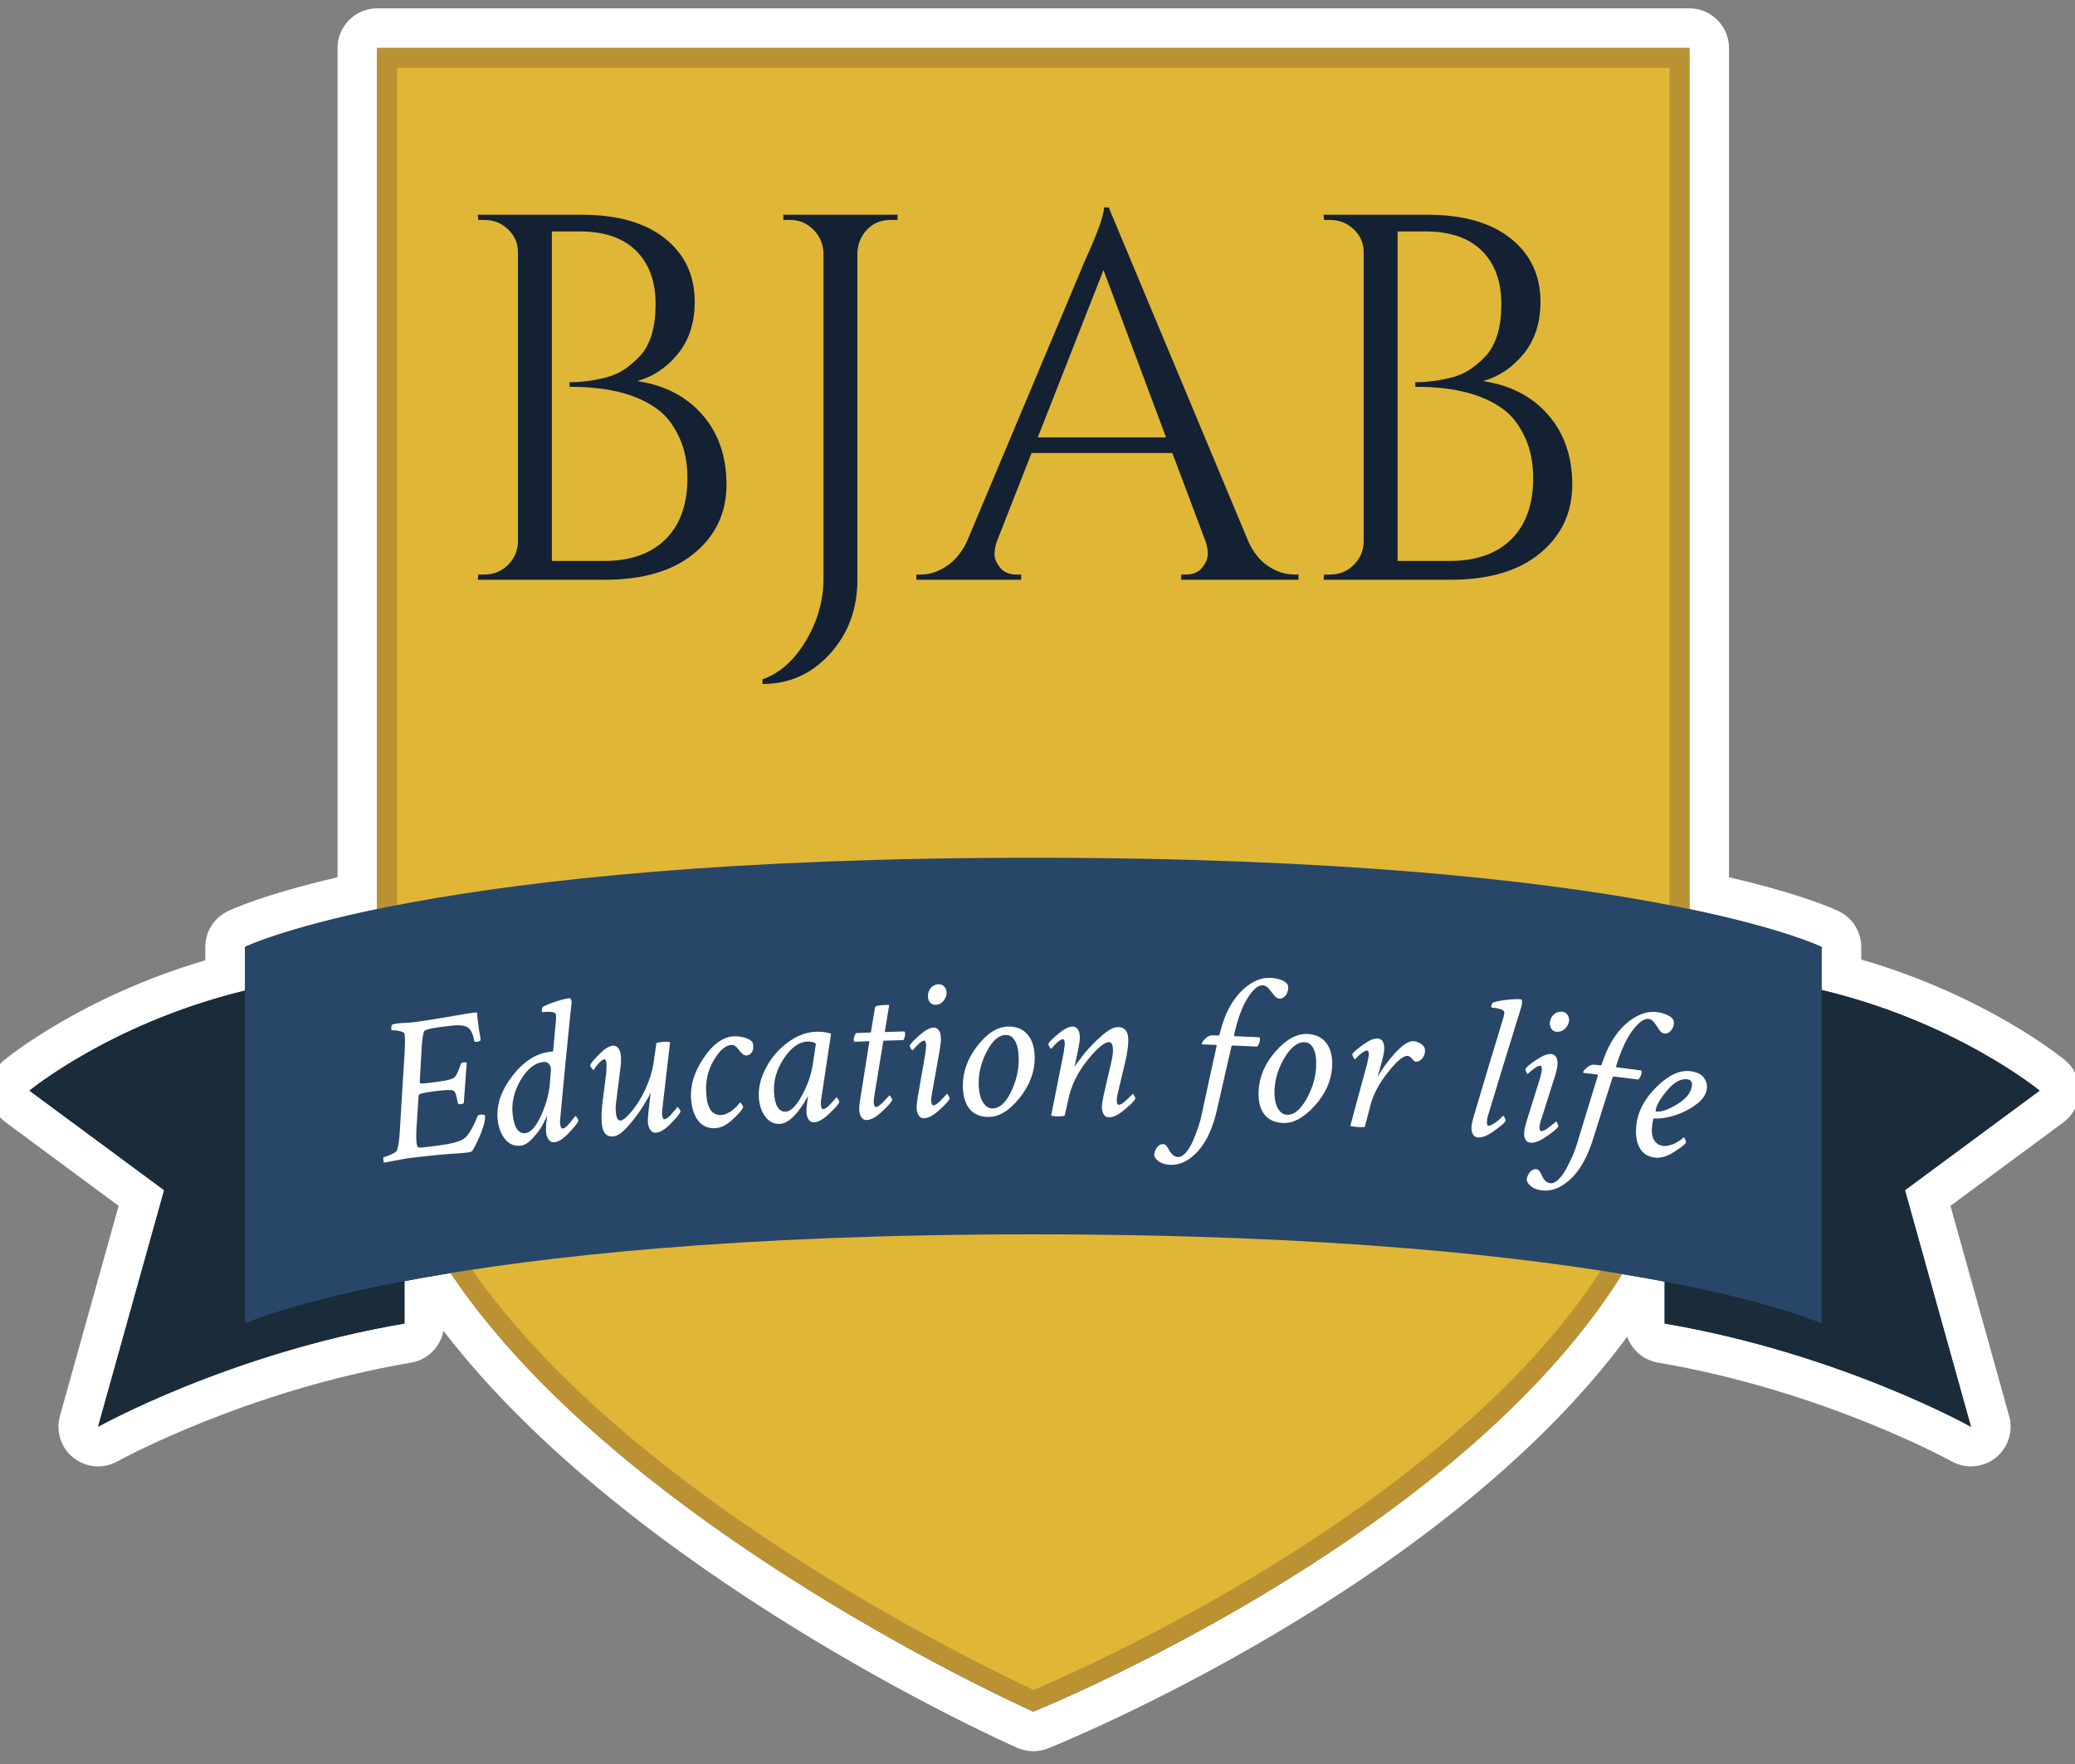 <?xml version="1.0" encoding="UTF-8" standalone="no"?>
<svg width="400px" height="340px" viewBox="0 0 400 340" version="1.1" xmlns="http://www.w3.org/2000/svg" xmlns:xlink="http://www.w3.org/1999/xlink" xmlns:sketch="http://www.bohemiancoding.com/sketch/ns">
    <rect x="0" y="0" width="400" height="340" fill="#808080" stroke="none"/>
    <!-- Generator: Sketch 3.1.1 (8761) - http://www.bohemiancoding.com/sketch -->
    <title>bjab-logo-color</title>
    <desc>Created with Sketch.</desc>
    <defs></defs>
    <g id="Final-Logos" stroke="none" stroke-width="1" fill="none" fill-rule="evenodd" sketch:type="MSPage">
        <g id="bjab-logo-color" sketch:type="MSArtboardGroup">
            <g id="BJAB-Logo---Color" sketch:type="MSLayerGroup" transform="translate(-2, 2)">
                <path d="M201.191,331.716 C200.663,331.716 200.132,331.609 199.639,331.387 C196.407,329.955 121.077,296.123 87.122,247.537 C85.983,247.732 84.871,247.923 83.79,248.118 L83.79,253.103 C83.79,254.967 82.449,256.557 80.611,256.87 C47.89,262.424 23.025,276.193 22.777,276.33 C22.192,276.659 21.55,276.819 20.908,276.819 C20.071,276.819 19.235,276.544 18.547,276.002 C17.336,275.047 16.816,273.457 17.229,271.971 L29.257,228.91 L5.407,211.287 C4.46,210.588 3.891,209.491 3.86,208.315 C3.829,207.138 4.341,206.015 5.251,205.266 C5.9,204.731 20.862,192.576 45.399,185.986 L45.399,180.519 C45.399,179.056 46.228,177.726 47.543,177.084 C47.833,176.943 54.477,173.753 70.888,170.139 L70.888,7.253 C70.888,5.144 72.599,3.432 74.708,3.432 L327.661,3.432 C329.77,3.432 331.482,5.144 331.482,7.253 L331.482,170.139 C347.892,173.753 354.54,176.943 354.827,177.084 C356.141,177.726 356.97,179.056 356.97,180.519 L356.97,185.848 C381.794,192.407 396.951,204.724 397.608,205.266 C398.517,206.015 399.029,207.138 398.999,208.315 C398.968,209.491 398.395,210.588 397.451,211.287 L373.606,228.91 L385.626,271.971 C386.042,273.457 385.523,275.047 384.312,275.998 C383.624,276.54 382.787,276.819 381.947,276.819 C381.305,276.819 380.667,276.659 380.082,276.334 C379.838,276.193 354.896,262.413 322.251,256.87 C320.413,256.557 319.072,254.967 319.072,253.103 L319.072,248.202 C318.239,248.053 317.391,247.9 316.52,247.751 C283.192,298.602 205.932,330.107 202.616,331.441 C202.157,331.624 201.672,331.716 201.191,331.716" id="Fill-1" fill="#284668" sketch:type="MSShapeGroup"></path>
                <path d="M327.661,7.253 L327.661,173.226 C346.047,177.05 353.15,180.519 353.15,180.519 L353.15,188.828 C379.154,195.017 395.178,208.216 395.178,208.216 L369.22,227.401 L381.947,272.999 C381.947,272.999 356.634,258.833 322.893,253.103 L322.893,245.027 C320.333,244.538 317.601,244.049 314.667,243.564 C282.431,295.229 201.191,327.896 201.191,327.896 C201.191,327.896 121.902,292.704 88.899,243.369 C85.708,243.889 82.736,244.412 79.969,244.936 L79.969,253.103 C46.221,258.833 20.908,272.999 20.908,272.999 L33.643,227.401 L7.681,208.216 C7.681,208.216 23.506,195.185 49.22,188.95 L49.22,180.519 C49.22,180.519 56.323,177.05 74.708,173.226 L74.708,7.253 L327.661,7.253 M327.661,-0.388 L74.708,-0.388 C70.49,-0.388 67.067,3.035 67.067,7.253 L67.067,167.087 C52.685,170.441 46.587,173.302 45.865,173.65 C43.241,174.934 41.578,177.6 41.578,180.519 L41.578,183.094 C17.917,190.043 3.47,201.782 2.825,202.317 C1.002,203.815 -0.022,206.061 0.039,208.414 C0.1,210.767 1.243,212.96 3.138,214.358 L24.867,230.419 L13.549,270.944 C12.72,273.916 13.76,277.098 16.186,279.004 C17.561,280.085 19.231,280.639 20.912,280.639 C22.192,280.639 23.476,280.318 24.641,279.665 C24.878,279.531 49.316,266.058 81.249,260.637 C84.455,260.09 86.912,257.6 87.485,254.498 C123.438,301.372 194.921,333.473 198.088,334.883 C199.078,335.318 200.132,335.536 201.191,335.536 C202.157,335.536 203.128,335.356 204.041,334.986 C207.277,333.683 279.91,304.069 315.683,255.636 C316.581,258.196 318.809,260.159 321.613,260.637 C353.543,266.058 377.981,279.531 378.221,279.669 C379.387,280.315 380.67,280.636 381.947,280.636 C383.628,280.636 385.301,280.082 386.677,279 C389.099,277.09 390.138,273.916 389.309,270.944 L377.992,230.419 L399.721,214.358 C401.616,212.96 402.758,210.767 402.816,208.418 C402.881,206.065 401.857,203.815 400.038,202.317 C399.381,201.775 384.74,189.878 360.791,182.945 L360.791,180.519 C360.791,177.6 359.129,174.934 356.504,173.654 C355.786,173.302 349.688,170.441 335.303,167.087 L335.303,7.253 C335.303,3.035 331.879,-0.388 327.661,-0.388" id="Fill-2" fill="#FFFFFF" sketch:type="MSShapeGroup"></path>
                <path d="M201.225,325.813 C190.871,321.057 76.619,267.024 76.619,201.969 L76.619,9.163 L325.751,9.163 L325.751,201.969 C325.751,271.99 211.636,321.455 201.225,325.813" id="Fill-3" fill="#E0B637" sketch:type="MSShapeGroup"></path>
                <path d="M323.841,11.073 L323.841,201.969 C323.841,269.328 215.358,317.726 201.259,323.728 C187.214,317.195 78.529,264.571 78.529,201.969 L78.529,11.073 L323.841,11.073 M327.661,7.253 L74.708,7.253 L74.708,201.969 C74.708,271.811 201.191,327.896 201.191,327.896 C201.191,327.896 327.661,277.102 327.661,201.969 L327.661,7.253" id="Fill-4" fill="#BB9233" sketch:type="MSShapeGroup"></path>
                <path d="M52.907,181.806 L51.077,188.492 C24.251,194.528 7.681,208.216 7.681,208.216 L33.643,227.401 L20.908,272.999 C20.908,272.999 46.221,258.833 79.969,253.103 L79.969,237.822" id="Fill-5" fill="#1A2B3A" sketch:type="MSShapeGroup"></path>
                <path d="M349.952,181.806 L351.786,188.492 C378.607,194.528 395.178,208.216 395.178,208.216 L369.22,227.401 L381.947,272.999 C381.947,272.999 356.634,258.833 322.893,253.103 L322.893,237.822" id="Fill-6" fill="#1A2B3A" sketch:type="MSShapeGroup"></path>
                <path d="M353.15,180.519 C353.15,180.519 318.129,163.328 201.187,163.328 C84.241,163.328 49.22,180.519 49.22,180.519 L49.22,253.103 C49.22,253.103 86.602,235.912 201.187,235.912 C315.763,235.912 353.15,253.103 353.15,253.103 L353.15,180.519" id="Fill-7" fill="#284668" sketch:type="MSShapeGroup"></path>
                <path d="M118.635,109.742 L94.106,109.742 L94.206,108.737 L95.413,108.737 C97.151,108.737 98.645,108.133 99.883,106.926 C101.125,105.719 101.778,104.248 101.847,102.502 L101.847,46.624 C101.847,44.882 101.209,43.407 99.937,42.204 C98.661,40.993 97.151,40.393 95.413,40.393 L94.206,40.393 L94.106,39.388 L114.108,39.388 C121.012,39.388 126.373,40.913 130.193,43.961 C134.01,47.013 135.921,51.082 135.921,56.171 C135.921,60.193 134.851,63.528 132.703,66.172 C130.56,68.819 127.947,70.577 124.863,71.448 C130.155,72.254 134.346,74.427 137.43,77.98 C140.509,81.533 142.049,86.007 142.049,91.401 C142.049,96.791 139.99,101.196 135.871,104.615 C131.748,108.03 126.002,109.742 118.635,109.742 L118.635,109.742 Z M108.381,106.12 L118.23,106.12 L118.433,106.12 C123.522,106.12 127.477,104.733 130.293,101.948 C133.108,99.171 134.515,95.236 134.515,90.144 C134.515,87.263 134.025,84.734 133.055,82.553 C132.085,80.379 130.862,78.653 129.387,77.38 C125.498,74.16 119.671,72.552 111.899,72.552 L111.796,72.552 L111.796,71.65 L112.752,71.65 C113.321,71.65 114.142,71.581 115.216,71.448 C116.286,71.314 117.493,71.081 118.83,70.749 C120.171,70.412 121.379,69.874 122.452,69.14 C123.522,68.399 124.527,67.528 125.467,66.523 C127.408,64.311 128.382,61.015 128.382,56.625 C128.382,52.236 127.125,48.801 124.611,46.322 C122.101,43.843 118.467,42.605 113.711,42.605 L108.381,42.605 L108.381,106.12 L108.381,106.12 Z" id="Fill-8" fill="#132133" sketch:type="MSShapeGroup"></path>
                <path d="M173.715,40.393 C171.301,40.393 169.455,41.436 168.183,43.51 C167.648,44.45 167.342,45.52 167.281,46.723 L167.281,109.742 C167.281,115.369 165.52,120.125 162.001,124.01 C158.486,127.895 154.146,129.84 148.988,129.84 L148.988,128.934 C152.27,127.796 155.051,125.336 157.332,121.546 C159.605,117.764 160.748,113.726 160.748,109.436 L160.748,46.723 C160.679,44.981 160.022,43.495 158.784,42.253 C157.546,41.012 156.056,40.393 154.314,40.393 L153.007,40.393 L153.007,39.388 L175.018,39.388 L175.018,40.393 L173.715,40.393" id="Fill-9" fill="#132133" sketch:type="MSShapeGroup"></path>
                <path d="M251.514,108.737 L252.316,108.737 L252.316,109.742 L229.701,109.742 L229.701,108.737 L230.603,108.737 C232.009,108.737 233.067,108.282 233.77,107.377 C234.473,106.471 234.828,105.616 234.828,104.813 C234.828,104.011 234.691,103.209 234.423,102.403 L227.993,85.319 L200.85,85.319 L194.114,102.502 C193.847,103.308 193.713,104.095 193.713,104.863 C193.713,105.635 194.069,106.471 194.768,107.377 C195.475,108.282 196.529,108.737 197.935,108.737 L198.841,108.737 L198.841,109.742 L178.64,109.742 L178.64,108.737 L179.542,108.737 C181.216,108.737 182.859,108.198 184.467,107.129 C186.076,106.059 187.382,104.481 188.387,102.403 L211.105,48.331 C213.581,42.903 214.823,39.457 214.823,37.979 L215.728,37.979 L242.665,102.403 C243.605,104.481 244.877,106.059 246.486,107.129 C248.094,108.198 249.768,108.737 251.514,108.737 L251.514,108.737 Z M202.058,82.305 L226.782,82.305 L214.724,50.043 L202.058,82.305 L202.058,82.305 Z" id="Fill-10" fill="#132133" sketch:type="MSShapeGroup"></path>
                <path d="M281.667,109.742 L257.138,109.742 L257.241,108.737 L258.448,108.737 C260.187,108.737 261.681,108.133 262.919,106.926 C264.157,105.719 264.814,104.248 264.882,102.502 L264.882,46.624 C264.882,44.882 264.244,43.407 262.972,42.204 C261.696,40.993 260.187,40.393 258.448,40.393 L257.241,40.393 L257.138,39.388 L277.143,39.388 C284.044,39.388 289.408,40.913 293.229,43.961 C297.046,47.013 298.956,51.082 298.956,56.171 C298.956,60.193 297.886,63.528 295.739,66.172 C293.592,68.819 290.982,70.577 287.899,71.448 C293.19,72.254 297.382,74.427 300.461,77.98 C303.545,81.533 305.084,86.007 305.084,91.401 C305.084,96.791 303.025,101.196 298.906,104.615 C294.784,108.03 289.037,109.742 281.667,109.742 L281.667,109.742 Z M271.416,106.12 L281.266,106.12 L281.468,106.12 C286.558,106.12 290.512,104.733 293.328,101.948 C296.144,99.171 297.55,95.236 297.55,90.144 C297.55,87.263 297.061,84.734 296.09,82.553 C295.12,80.379 293.897,78.653 292.423,77.38 C288.533,74.16 282.706,72.552 274.935,72.552 L274.832,72.552 L274.832,71.65 L275.787,71.65 C276.356,71.65 277.178,71.581 278.251,71.448 C279.321,71.314 280.528,71.081 281.866,70.749 C283.207,70.412 284.414,69.874 285.484,69.14 C286.558,68.399 287.562,67.528 288.502,66.523 C290.443,64.311 291.418,61.015 291.418,56.625 C291.418,52.236 290.161,48.801 287.647,46.322 C285.136,43.843 281.503,42.605 276.742,42.605 L271.416,42.605 L271.416,106.12 L271.416,106.12 Z" id="Fill-11" fill="#132133" sketch:type="MSShapeGroup"></path>
                <path d="M81.998,194.998 C83.114,194.852 85.032,194.551 87.748,194.104 C90.465,193.657 93.732,193 93.953,193.187 C94.026,193.248 94.022,194.065 94.099,194.719 C94.148,195.162 94.236,195.804 94.362,196.636 C94.488,197.469 94.695,198.275 94.622,198.516 C94.591,198.631 94.271,198.757 93.915,198.799 C93.59,198.837 93.422,198.76 93.396,198.585 C93.185,197.164 92.673,196.239 92.001,195.926 C91.329,195.609 90.308,195.532 88.948,195.7 C88.066,195.811 87.619,195.865 86.736,195.979 C84.803,196.224 83.783,196.529 83.695,196.885 C83.492,197.702 83.366,198.615 83.305,199.605 C83.144,202.416 83.064,203.818 82.908,206.63 C82.919,206.71 82.961,206.764 83.034,206.794 C83.106,206.825 83.225,206.836 83.389,206.829 C83.553,206.821 83.71,206.813 83.874,206.806 C84.039,206.798 84.23,206.779 84.447,206.752 C85.173,206.657 85.536,206.607 86.262,206.516 C88.043,206.286 89.128,206.027 89.529,205.721 C89.926,205.419 90.358,204.552 90.813,203.116 C90.87,202.924 91.046,202.806 91.344,202.772 C91.665,202.73 91.879,202.772 91.974,202.89 C91.741,205.973 91.627,207.516 91.405,210.603 C91.26,210.729 91.073,210.802 90.859,210.829 C90.511,210.871 90.301,210.79 90.263,210.588 C90.121,209.923 90.022,209.365 89.9,209.022 C89.773,208.678 89.686,208.475 89.64,208.418 C89.59,208.357 89.495,208.277 89.346,208.189 C89.051,208.013 87.733,208.074 85.395,208.376 C83.622,208.605 82.724,208.846 82.701,209.09 C82.541,211.47 82.464,212.658 82.312,215.042 C82.205,216.463 82.212,217.621 82.331,218.511 C82.384,218.901 82.518,219.122 82.743,219.172 C82.965,219.222 83.679,219.168 84.875,219.008 C85.59,218.916 85.949,218.866 86.663,218.771 C88.979,218.469 90.557,218.053 91.409,217.495 C91.806,217.235 92.242,216.708 92.727,215.917 C93.212,215.126 93.648,214.202 94.037,213.147 C94.099,212.979 94.286,212.88 94.607,212.842 C95.065,212.788 95.466,212.888 95.482,212.976 C95.791,214.813 93.281,219.623 92.994,219.886 C92.559,220.287 89.399,220.287 86.43,220.597 C83.462,220.902 81.452,221.136 80.394,221.281 C78.64,221.602 77.757,221.766 76.007,222.094 C75.973,222.068 75.954,221.972 75.927,221.789 C75.854,221.296 75.885,221.032 76.019,221.013 C76.309,220.971 76.783,220.803 77.444,220.498 C78.105,220.192 78.472,219.909 78.548,219.665 C78.796,218.866 78.999,217.59 79.083,215.879 C79.435,209.893 79.614,206.909 80,200.923 C80.103,199.024 80.096,197.775 79.958,197.221 C79.908,197.018 79.564,196.847 78.938,196.717 C78.307,196.587 77.845,196.552 77.547,196.591 C77.494,196.598 77.463,196.545 77.448,196.442 C77.39,196.025 77.467,195.574 77.608,195.498 C78.288,195.135 80.332,195.219 81.998,194.998" id="Fill-12" fill="#FFFFFF" sketch:type="MSShapeGroup"></path>
                <path d="M108.098,200.72 C108.774,200.648 108.835,200.644 108.297,200.701 C108.426,200.686 108.491,200.674 108.621,200.659 C108.835,198.271 108.942,197.08 109.164,194.692 C109.21,194.318 109.21,193.943 109.171,193.576 C109.122,193.076 108.266,192.916 106.6,193.087 C106.52,193.099 106.466,193.022 106.451,192.866 C106.417,192.553 106.524,192.144 106.696,192.044 C107.788,191.407 110.918,190.387 111.877,190.406 C111.987,190.409 112.159,190.742 112.198,191.135 C112.068,192.339 112.006,192.935 111.877,194.138 C111.093,201.916 110.715,205.809 109.997,213.587 C109.947,213.908 109.943,214.248 109.978,214.588 C110.043,215.241 110.211,215.554 110.478,215.524 C110.639,215.508 110.822,215.42 111.032,215.252 C111.246,215.088 111.456,214.886 111.659,214.653 C111.865,214.42 112.048,214.194 112.217,213.976 C112.385,213.759 112.541,213.568 112.687,213.392 C112.771,213.273 112.816,213.216 112.901,213.098 C112.954,213.09 113.065,213.201 113.237,213.438 C113.405,213.671 113.523,213.873 113.512,213.95 C113.428,214.439 112.576,215.386 111.579,216.444 C110.585,217.495 109.676,218.076 108.851,218.16 C108.426,218.205 108.075,218.045 107.796,217.693 C107.513,217.338 107.341,216.861 107.276,216.261 C107.234,215.841 107.231,215.103 107.341,214.148 C107.368,213.938 107.395,213.751 107.406,213.602 C107.418,213.457 107.429,213.35 107.448,213.281 C107.467,213.212 107.467,213.06 107.467,213.06 C107.444,213.056 106.845,214.374 106.447,215.077 C106.054,215.783 105.454,216.555 104.659,217.415 C103.864,218.267 103.108,218.74 102.393,218.82 C101.171,218.958 100.174,218.545 99.387,217.587 C98.603,216.631 98.126,215.42 97.954,213.953 C97.625,211.13 98.542,208.288 100.731,205.431 C102.921,202.573 105.389,200.999 108.098,200.72 L108.098,200.72 Z M108.193,204.441 C108.247,203.933 108.147,203.501 107.892,203.142 C107.639,202.787 107.25,202.638 106.734,202.691 C105.087,202.863 103.62,204.036 102.348,206.202 C101.075,208.372 100.575,210.58 100.831,212.83 C101.117,215.371 101.935,216.555 103.291,216.406 C104.277,216.299 105.255,215.229 106.226,213.178 C107.192,211.127 107.781,209.075 107.979,207.043 C108.063,206 108.105,205.484 108.193,204.441 L108.193,204.441 Z" id="Fill-13" fill="#FFFFFF" sketch:type="MSShapeGroup"></path>
                <path d="M120.126,199.551 C120.557,199.509 120.916,199.67 121.192,200.033 C121.47,200.392 121.631,200.869 121.684,201.473 C121.749,202.183 121.73,202.886 121.631,203.585 C121.295,206.233 121.134,207.551 120.806,210.202 C120.687,210.978 120.649,211.692 120.71,212.349 C120.813,213.48 121.123,214.018 121.631,213.973 C122.002,213.938 122.502,213.587 123.144,212.907 C123.786,212.231 124.451,211.363 125.131,210.313 C125.811,209.262 126.43,208.002 126.995,206.527 C127.565,205.052 127.928,203.608 128.084,202.195 C128.26,200.942 128.344,200.319 128.524,199.07 C128.867,198.936 129.288,198.848 129.777,198.806 C130.266,198.768 130.732,198.787 131.171,198.856 C130.564,204.025 130.262,206.611 129.677,211.78 C129.62,212.101 129.605,212.437 129.632,212.777 C129.685,213.434 129.849,213.751 130.113,213.728 C130.273,213.713 130.465,213.625 130.678,213.461 C130.892,213.3 131.106,213.105 131.317,212.876 C131.527,212.651 131.722,212.429 131.893,212.215 C132.062,212.005 132.218,211.81 132.367,211.638 C132.455,211.524 132.501,211.467 132.589,211.352 C132.642,211.348 132.753,211.463 132.921,211.7 C133.086,211.936 133.2,212.143 133.185,212.215 C133.089,212.704 132.214,213.636 131.198,214.668 C130.174,215.699 129.261,216.253 128.436,216.322 C128.012,216.36 127.66,216.188 127.389,215.829 C127.121,215.47 126.957,214.996 126.907,214.393 C126.869,213.973 126.904,213.262 127.007,212.276 C127.175,210.802 127.263,210.068 127.431,208.594 C127.205,209.117 126.728,209.977 125.99,211.176 C125.257,212.376 124.313,213.633 123.167,214.951 C122.021,216.269 121.054,216.968 120.255,217.04 C118.926,217.162 118.181,216.353 118.017,214.622 C117.906,213.419 117.955,211.975 118.173,210.286 C118.452,208.051 118.593,206.936 118.876,204.701 C118.922,203.746 118.945,203.219 118.937,203.112 C118.876,202.455 118.708,202.141 118.437,202.164 C118.326,202.176 118.192,202.252 118.013,202.386 C117.833,202.523 117.654,202.688 117.466,202.89 C117.279,203.093 117.111,203.28 116.966,203.452 C116.817,203.627 116.588,204.101 116.385,204.22 C116.358,204.235 116.221,204.116 116.049,203.88 C115.873,203.643 115.758,203.44 115.774,203.364 C115.854,202.921 116.656,202.053 117.619,201.091 C118.582,200.128 119.419,199.612 120.126,199.551" id="Fill-14" fill="#FFFFFF" sketch:type="MSShapeGroup"></path>
                <path d="M143.402,197.744 C144.678,197.664 146.466,198.084 147.031,198.867 C147.165,199.047 147.188,199.433 147.199,199.647 C147.23,200.143 147.127,200.556 146.89,200.888 C146.653,201.221 146.317,201.404 145.881,201.431 C145.45,201.458 144.98,201.118 144.471,200.411 C143.963,199.704 143.482,199.364 143.02,199.395 C141.854,199.471 140.7,200.468 139.573,202.382 C138.442,204.292 137.972,206.47 138.144,208.915 C138.343,211.7 139.325,213.033 141.09,212.911 C141.304,212.895 141.51,212.853 141.709,212.788 C141.904,212.723 142.083,212.643 142.267,212.555 C142.45,212.46 142.634,212.364 142.817,212.257 C142.997,212.154 143.161,212.032 143.314,211.891 C143.463,211.745 143.612,211.619 143.753,211.505 C143.891,211.39 144.017,211.268 144.128,211.142 C144.242,211.016 144.334,210.909 144.395,210.825 C144.456,210.744 144.506,210.672 144.555,210.615 C144.601,210.565 144.628,210.542 144.674,210.492 C144.727,210.489 144.834,210.607 144.999,210.848 C145.159,211.088 145.27,211.291 145.255,211.367 C145.144,211.894 144.223,212.838 143.161,213.835 C142.103,214.828 141.029,215.367 139.94,215.443 C138.553,215.539 137.457,215.084 136.643,214.072 C135.829,213.063 135.351,211.627 135.214,209.763 C135.027,207.241 135.814,204.636 137.606,201.962 C139.397,199.284 141.338,197.878 143.402,197.744" id="Fill-15" fill="#FFFFFF" sketch:type="MSShapeGroup"></path>
                <path d="M159.216,196.862 C160.247,196.812 161.241,196.938 162.204,197.236 C161.432,202.271 161.057,204.789 160.312,209.824 C160.247,210.145 160.221,210.477 160.24,210.817 C160.27,211.474 160.415,211.795 160.683,211.784 C160.843,211.776 161.034,211.692 161.256,211.539 C161.474,211.382 161.692,211.199 161.909,210.978 C162.127,210.756 162.333,210.542 162.509,210.336 C162.689,210.129 162.849,209.946 163.006,209.778 C163.098,209.667 163.14,209.602 163.231,209.488 C163.285,209.488 163.396,209.614 163.552,209.854 C163.709,210.099 163.816,210.305 163.797,210.382 C163.686,210.863 162.784,211.764 161.734,212.762 C160.679,213.759 159.743,214.278 158.914,214.316 C158.49,214.339 158.146,214.164 157.886,213.797 C157.626,213.426 157.489,212.941 157.458,212.334 C157.435,211.887 157.5,211.18 157.634,210.229 C157.672,209.938 157.707,209.702 157.737,209.53 C157.771,209.358 157.787,209.193 157.787,209.193 C157.768,209.19 157.256,210.179 156.931,210.683 C156.606,211.188 156.193,211.757 155.693,212.387 C155.189,213.018 154.646,213.541 154.069,213.953 C153.488,214.366 152.931,214.591 152.396,214.622 C151.227,214.687 150.271,214.221 149.53,213.22 C148.785,212.227 148.369,210.989 148.281,209.518 C148.17,207.65 148.632,205.74 149.668,203.792 C150.703,201.843 152.098,200.224 153.851,198.929 C155.601,197.633 157.393,196.946 159.216,196.862 L159.216,196.862 Z M157.584,198.757 C155.987,198.833 154.486,199.926 153.099,202.023 C151.708,204.116 151.081,206.279 151.207,208.513 C151.353,211.092 152.113,212.338 153.477,212.265 C154.436,212.211 155.456,211.195 156.553,209.216 C157.645,207.234 158.356,205.251 158.666,203.257 C158.91,201.633 159.032,200.816 159.284,199.192 C158.941,198.864 158.371,198.715 157.584,198.757 L157.584,198.757 Z" id="Fill-16" fill="#FFFFFF" sketch:type="MSShapeGroup"></path>
                <path d="M170.678,192.155 C170.751,191.892 171.412,191.739 172.672,191.697 C172.997,191.685 173.246,191.693 173.41,191.712 C173.07,193.794 172.902,194.833 172.562,196.915 C174.044,196.869 174.785,196.847 176.268,196.804 C176.405,196.801 176.474,196.969 176.482,197.313 C176.493,197.626 176.382,198.012 176.153,198.466 C174.606,198.512 173.83,198.543 172.287,198.592 C171.568,202.917 171.213,205.079 170.514,209.404 C170.445,209.721 170.414,210.053 170.43,210.397 C170.453,211.054 170.594,211.375 170.861,211.367 C171.022,211.36 171.217,211.279 171.438,211.127 C171.66,210.978 171.882,210.79 172.099,210.573 C172.321,210.351 172.52,210.145 172.703,209.938 C172.883,209.736 173.054,209.556 173.211,209.392 C173.303,209.278 173.345,209.22 173.44,209.109 C173.494,209.106 173.601,209.232 173.757,209.472 C173.914,209.717 174.013,209.923 173.994,209.996 C173.876,210.477 172.967,211.371 171.904,212.357 C170.842,213.342 169.895,213.854 169.069,213.885 C168.642,213.904 168.305,213.72 168.053,213.35 C167.797,212.976 167.66,212.49 167.633,211.883 C167.618,211.463 167.683,210.76 167.835,209.778 C168.531,205.339 168.886,203.119 169.604,198.68 C168.45,198.722 167.877,198.749 166.723,198.791 C166.639,198.795 166.586,198.65 166.574,198.359 C166.563,198.019 166.712,197.603 167.022,197.114 C168.16,197.068 168.733,197.049 169.876,197.011 C170.197,195.07 170.353,194.096 170.678,192.155" id="Fill-17" fill="#FFFFFF" sketch:type="MSShapeGroup"></path>
                <path d="M181.961,196.067 C182.396,196.06 182.736,196.239 182.988,196.613 C183.244,196.992 183.371,197.484 183.382,198.092 C183.393,198.646 183.328,199.345 183.183,200.193 C182.545,203.746 182.232,205.522 181.605,209.079 C181.533,209.396 181.502,209.724 181.51,210.068 C181.525,210.725 181.666,211.054 181.934,211.05 C182.094,211.046 182.282,210.97 182.507,210.821 C182.729,210.672 182.958,210.489 183.179,210.271 C183.401,210.053 183.604,209.843 183.787,209.64 C183.97,209.442 184.142,209.258 184.303,209.098 C184.394,208.983 184.44,208.93 184.536,208.819 C184.586,208.815 184.692,208.945 184.845,209.19 C184.998,209.438 185.097,209.64 185.078,209.717 C184.956,210.198 184.039,211.077 182.962,212.051 C181.888,213.025 180.937,213.518 180.111,213.537 C179.683,213.549 179.343,213.369 179.095,212.995 C178.843,212.62 178.709,212.124 178.694,211.52 C178.682,211.096 178.759,210.401 178.923,209.423 C179.496,206.103 179.779,204.445 180.364,201.125 C180.482,200.304 180.539,199.777 180.532,199.54 C180.516,198.879 180.375,198.55 180.104,198.558 C179.997,198.558 179.844,198.627 179.657,198.749 C179.47,198.871 179.278,199.028 179.08,199.215 C178.881,199.406 178.702,199.586 178.545,199.746 C178.384,199.907 178.243,200.071 178.109,200.235 C178.029,200.331 177.995,200.38 177.914,200.476 C177.861,200.476 177.754,200.357 177.597,200.109 C177.445,199.861 177.349,199.654 177.368,199.582 C177.475,199.142 178.339,198.333 179.363,197.439 C180.387,196.541 181.254,196.086 181.961,196.067 L181.961,196.067 Z M182.966,187.709 C183.378,187.697 183.726,187.846 184.02,188.159 C184.314,188.469 184.471,188.836 184.479,189.256 C184.49,189.886 184.284,190.444 183.871,190.925 C183.455,191.407 182.939,191.659 182.308,191.67 C181.873,191.682 181.529,191.525 181.277,191.2 C181.021,190.876 180.887,190.482 180.879,190.008 C180.864,189.401 181.055,188.866 181.452,188.408 C181.854,187.953 182.362,187.72 182.966,187.709 L182.966,187.709 Z" id="Fill-18" fill="#FFFFFF" sketch:type="MSShapeGroup"></path>
                <path d="M196.392,195.861 C197.996,195.849 199.246,196.377 200.132,197.454 C201.015,198.535 201.458,200.021 201.458,201.92 C201.462,204.632 200.48,207.199 198.55,209.618 C196.617,212.04 194.657,213.258 192.628,213.281 C191.031,213.296 189.797,212.8 188.945,211.784 C188.089,210.767 187.642,209.316 187.608,207.421 C187.566,204.682 188.487,202.069 190.405,199.593 C192.323,197.118 194.328,195.872 196.392,195.861 L196.392,195.861 Z M195.918,197.481 C194.562,197.488 193.331,198.535 192.246,200.613 C191.157,202.695 190.634,204.777 190.661,206.859 C190.68,208.387 190.943,209.568 191.451,210.408 C191.956,211.245 192.579,211.654 193.327,211.646 C194.665,211.631 195.838,210.596 196.858,208.521 C197.878,206.451 198.39,204.357 198.382,202.248 C198.375,200.693 198.149,199.509 197.71,198.696 C197.27,197.882 196.678,197.473 195.918,197.481 L195.918,197.481 Z" id="Fill-19" fill="#FFFFFF" sketch:type="MSShapeGroup"></path>
                <path d="M208.786,195.861 C209.222,195.865 209.562,196.056 209.803,196.438 C210.043,196.824 210.165,197.316 210.158,197.92 C210.154,198.501 210.066,199.204 209.898,200.017 C209.596,201.469 209.44,202.195 209.138,203.647 C209.409,203.173 210.005,202.363 210.922,201.209 C211.835,200.063 212.962,198.89 214.292,197.71 C215.625,196.529 216.703,195.945 217.517,195.956 C218.877,195.979 219.538,196.866 219.503,198.604 C219.48,199.788 219.263,201.221 218.858,202.902 C218.277,205.324 217.99,206.535 217.421,208.96 C217.333,209.274 217.291,209.606 217.287,209.95 C217.276,210.607 217.402,210.936 217.669,210.939 C217.83,210.943 218.029,210.874 218.258,210.733 C218.487,210.592 218.716,210.416 218.946,210.21 C219.179,210.003 219.389,209.805 219.58,209.614 C219.775,209.419 219.95,209.239 220.111,209.087 C220.21,208.98 220.264,208.922 220.363,208.815 C220.413,208.815 220.508,208.945 220.65,209.197 C220.795,209.453 220.883,209.667 220.86,209.74 C220.718,210.213 219.767,211.054 218.651,211.986 C217.543,212.911 216.577,213.369 215.751,213.358 C215.323,213.354 214.995,213.159 214.758,212.777 C214.525,212.391 214.41,211.894 214.418,211.287 C214.422,210.867 214.525,210.175 214.727,209.201 C215.323,206.6 215.622,205.301 216.225,202.699 C216.428,201.836 216.535,201.121 216.546,200.567 C216.561,199.437 216.317,198.867 215.797,198.86 C214.903,198.848 213.497,200.017 211.598,202.382 C209.696,204.747 208.477,207.28 207.927,209.961 C207.644,211.195 207.51,211.81 207.231,213.04 C206.883,213.144 206.467,213.189 205.989,213.186 C205.508,213.186 205.057,213.136 204.629,213.029 C205.584,208.166 206.07,205.725 207.052,200.865 C207.189,199.914 207.262,199.391 207.262,199.288 C207.266,198.627 207.132,198.298 206.861,198.298 C206.754,198.298 206.601,198.356 206.41,198.474 C206.219,198.592 206.024,198.738 205.821,198.925 C205.619,199.108 205.432,199.276 205.267,199.433 C205.103,199.589 204.836,200.048 204.618,200.147 C204.587,200.159 204.457,200.021 204.312,199.769 C204.163,199.521 204.071,199.307 204.094,199.23 C204.217,198.799 205.099,198.012 206.15,197.148 C207.201,196.281 208.079,195.857 208.786,195.861" id="Fill-20" fill="#FFFFFF" sketch:type="MSShapeGroup"></path>
                <path d="M246.963,186.482 C248.725,186.566 250.131,187.242 250.28,187.991 C250.536,189.252 249.653,190.528 248.667,190.478 C248.281,190.459 247.93,190.241 247.605,189.829 C247.284,189.416 246.944,189 246.596,188.572 C246.245,188.148 245.847,187.93 245.412,187.907 C244.529,187.869 243.559,188.687 242.497,190.367 C241.438,192.048 240.567,194.417 239.899,197.473 C239.899,197.507 239.895,197.519 239.895,197.553 C239.891,197.66 239.937,197.714 240.017,197.718 C241.889,197.794 242.825,197.836 244.701,197.92 C244.835,197.924 244.888,198.092 244.877,198.409 C244.858,198.829 244.69,199.265 244.369,199.723 C242.466,199.635 241.515,199.597 239.612,199.517 C239.478,199.513 239.394,199.616 239.36,199.826 C238.275,204.51 237.732,206.856 236.674,211.543 C235.894,215.176 234.676,217.919 233.01,219.787 C231.344,221.651 229.575,222.564 227.703,222.511 C226.774,222.488 226.056,222.293 225.536,221.953 C225.017,221.613 224.6,221.174 224.532,220.799 C224.444,220.299 224.684,219.661 225.013,219.195 C225.345,218.729 225.747,218.503 226.224,218.519 C226.461,218.522 226.683,218.652 226.889,218.908 C227.095,219.164 227.271,219.447 227.42,219.756 C227.573,220.062 227.791,220.349 228.092,220.608 C228.39,220.864 228.723,220.998 229.093,221.009 C229.598,221.025 230.106,220.731 230.629,220.127 C231.149,219.527 231.608,218.759 231.993,217.835 C232.387,216.914 232.716,216.039 232.998,215.207 C233.281,214.374 233.491,213.625 233.617,212.972 C234.763,207.65 235.34,204.995 236.517,199.677 C236.521,199.647 236.517,199.624 236.517,199.589 C236.525,199.46 236.487,199.398 236.406,199.395 C235.348,199.356 234.821,199.333 233.762,199.299 C233.709,199.295 233.682,199.257 233.686,199.177 C233.694,198.94 233.919,198.604 234.37,198.168 C234.821,197.737 235.264,197.53 235.7,197.546 C236.17,197.565 236.406,197.572 236.876,197.591 C236.991,197.595 237.083,197.473 237.136,197.244 C237.874,194.142 239.081,191.403 240.98,189.374 C242.879,187.346 244.877,186.379 246.963,186.482" id="Fill-21" fill="#FFFFFF" sketch:type="MSShapeGroup"></path>
                <path d="M254.119,197.297 C255.72,197.389 256.932,197.996 257.745,199.127 C258.563,200.258 258.911,201.775 258.796,203.669 C258.628,206.374 257.489,208.873 255.407,211.165 C253.329,213.453 251.281,214.549 249.259,214.446 C247.659,214.362 246.466,213.785 245.676,212.72 C244.877,211.65 244.533,210.175 244.621,208.28 C244.747,205.545 245.828,202.993 247.899,200.644 C249.97,198.294 252.056,197.183 254.119,197.297 L254.119,197.297 Z M253.539,198.883 C252.182,198.806 250.895,199.78 249.676,201.786 C248.461,203.796 247.804,205.836 247.701,207.914 C247.624,209.442 247.811,210.634 248.266,211.501 C248.717,212.368 249.317,212.823 250.062,212.861 C251.399,212.933 252.629,211.963 253.779,209.958 C254.929,207.952 255.575,205.9 255.701,203.799 C255.789,202.244 255.636,201.053 255.25,200.212 C254.864,199.368 254.299,198.925 253.539,198.883 L253.539,198.883 Z" id="Fill-22" fill="#FFFFFF" sketch:type="MSShapeGroup"></path>
                <path d="M267.599,198.157 C268.031,198.187 268.367,198.401 268.581,198.802 C268.795,199.204 268.879,199.704 268.833,200.308 C268.791,200.884 268.657,201.576 268.44,202.378 C268.08,203.685 267.905,204.338 267.549,205.641 C268.336,204.139 269.456,202.584 270.923,200.976 C272.394,199.368 273.598,198.604 274.518,198.676 C275.443,198.749 276.509,199.418 276.662,200.117 C276.929,201.339 275.932,202.714 274.931,202.634 C274.717,202.615 274.488,202.432 274.213,202.08 C273.942,201.729 273.643,201.545 273.323,201.519 C272.539,201.458 271.263,202.512 269.548,204.678 C267.824,206.848 266.701,208.999 266.151,211.127 C265.727,212.758 265.517,213.575 265.096,215.21 C264.638,215.256 264.199,215.268 263.774,215.237 C263.266,215.203 262.773,215.13 262.3,215.023 C263.58,210.229 264.233,207.833 265.543,203.047 C265.746,202.111 265.842,201.587 265.849,201.484 C265.895,200.827 265.788,200.487 265.517,200.468 C265.406,200.46 265.253,200.51 265.058,200.613 C264.863,200.72 264.657,200.858 264.447,201.026 C264.229,201.198 264.03,201.354 263.859,201.503 C263.683,201.649 263.385,202.084 263.159,202.172 C263.129,202.183 263.01,202.031 262.88,201.771 C262.751,201.511 262.666,201.297 262.693,201.224 C262.842,200.8 263.778,200.071 264.882,199.272 C265.987,198.478 266.892,198.103 267.599,198.157" id="Fill-23" fill="#FFFFFF" sketch:type="MSShapeGroup"></path>
                <path d="M286.145,213.002 C288.361,205.511 289.484,201.771 291.769,194.291 C291.888,193.905 291.964,193.538 291.995,193.198 C292.044,192.698 291.23,192.365 289.565,192.209 C289.481,192.201 289.461,192.117 289.473,191.96 C289.503,191.643 289.687,191.269 289.878,191.204 C291.051,190.799 294.195,190.455 295.242,190.623 C295.357,190.642 295.449,190.971 295.407,191.391 C295.372,191.704 295.105,192.671 294.585,194.287 C292.262,201.756 291.116,205.496 288.858,212.979 C288.747,213.285 288.678,213.613 288.648,213.953 C288.583,214.607 288.678,214.951 288.949,214.977 C289.11,214.993 289.305,214.935 289.542,214.813 C289.779,214.691 290.035,214.542 290.294,214.351 C290.554,214.164 290.795,213.988 291.001,213.808 C291.207,213.629 291.548,213.155 291.796,213.071 C291.842,213.056 291.975,213.216 292.082,213.476 C292.193,213.74 292.254,213.953 292.228,214.026 C292.048,214.488 291.032,215.256 289.843,216.093 C288.659,216.929 287.658,217.311 286.833,217.235 C286.432,217.197 286.122,216.971 285.908,216.57 C285.69,216.165 285.618,215.665 285.671,215.061 C285.713,214.618 285.87,213.927 286.145,213.002" id="Fill-24" fill="#FFFFFF" sketch:type="MSShapeGroup"></path>
                <path d="M301.073,201.16 C301.508,201.205 301.822,201.435 302.024,201.843 C302.227,202.248 302.292,202.756 302.223,203.356 C302.165,203.906 302.016,204.586 301.757,205.408 C300.66,208.85 300.11,210.573 299.025,214.015 C298.914,214.32 298.845,214.645 298.807,214.985 C298.734,215.638 298.83,215.982 299.097,216.013 C299.254,216.032 299.457,215.978 299.697,215.856 C299.942,215.741 300.179,215.589 300.431,215.401 C300.679,215.218 300.92,215.035 301.122,214.863 C301.332,214.687 301.527,214.527 301.703,214.385 C301.81,214.286 301.867,214.24 301.974,214.144 C302.024,214.148 302.12,214.282 302.238,214.549 C302.356,214.813 302.421,215.031 302.391,215.103 C302.204,215.562 301.176,216.314 299.98,217.14 C298.792,217.965 297.783,218.331 296.958,218.244 C296.534,218.202 296.22,217.976 296.018,217.575 C295.823,217.17 295.766,216.666 295.831,216.062 C295.873,215.646 296.029,214.958 296.32,214.007 C297.321,210.79 297.817,209.186 298.83,205.969 C299.048,205.171 299.17,204.655 299.197,204.422 C299.269,203.765 299.178,203.421 298.906,203.394 C298.799,203.383 298.643,203.425 298.44,203.524 C298.234,203.624 298.028,203.75 297.802,203.91 C297.581,204.074 297.374,204.223 297.198,204.365 C297.023,204.506 296.855,204.647 296.706,204.793 C296.618,204.877 296.576,204.922 296.484,205.007 C296.43,205.003 296.339,204.873 296.217,204.605 C296.094,204.342 296.022,204.12 296.052,204.048 C296.22,203.631 297.176,202.936 298.31,202.18 C299.445,201.427 300.37,201.083 301.073,201.16 L301.073,201.16 Z M303.159,193.003 C303.571,193.049 303.904,193.24 304.152,193.588 C304.404,193.936 304.515,194.318 304.466,194.738 C304.397,195.368 304.122,195.888 303.644,196.312 C303.17,196.736 302.616,196.927 301.99,196.858 C301.554,196.808 301.241,196.606 301.034,196.254 C300.821,195.899 300.729,195.487 300.778,195.013 C300.843,194.413 301.103,193.909 301.566,193.508 C302.024,193.107 302.559,192.938 303.159,193.003 L303.159,193.003 Z" id="Fill-25" fill="#FFFFFF" sketch:type="MSShapeGroup"></path>
                <path d="M321.487,193.087 C323.237,193.317 324.57,194.104 324.662,194.864 C324.815,196.14 323.841,197.339 322.862,197.213 C322.48,197.16 322.144,196.919 321.854,196.484 C321.567,196.048 321.258,195.605 320.944,195.15 C320.631,194.7 320.257,194.444 319.825,194.39 C318.946,194.276 317.911,195.013 316.711,196.602 C315.519,198.191 314.464,200.483 313.551,203.478 C313.547,203.509 313.544,203.52 313.54,203.555 C313.528,203.658 313.57,203.715 313.651,203.723 C315.519,203.952 316.444,204.071 318.304,204.311 C318.438,204.327 318.484,204.495 318.442,204.808 C318.392,205.224 318.19,205.652 317.831,206.084 C315.939,205.843 314.996,205.721 313.104,205.488 C312.971,205.473 312.871,205.572 312.822,205.778 C311.358,210.359 310.628,212.647 309.196,217.235 C308.122,220.792 306.67,223.435 304.859,225.162 C303.044,226.889 301.206,227.653 299.338,227.447 C298.413,227.347 297.714,227.103 297.221,226.721 C296.728,226.339 296.358,225.865 296.32,225.491 C296.274,224.982 296.557,224.36 296.927,223.924 C297.294,223.485 297.718,223.298 298.192,223.347 C298.425,223.374 298.635,223.519 298.818,223.787 C299.006,224.062 299.166,224.36 299.288,224.681 C299.414,224.998 299.606,225.296 299.884,225.578 C300.16,225.861 300.488,226.018 300.859,226.06 C301.359,226.113 301.887,225.865 302.46,225.307 C303.029,224.749 303.545,224.024 304.007,223.137 C304.473,222.247 304.882,221.403 305.226,220.597 C305.574,219.791 305.841,219.053 306.017,218.412 C307.591,213.201 308.397,210.603 309.998,205.4 C310.002,205.366 310.002,205.347 310.002,205.316 C310.017,205.182 309.99,205.113 309.906,205.102 C308.856,204.98 308.324,204.919 307.274,204.796 C307.22,204.793 307.194,204.754 307.201,204.674 C307.228,204.441 307.48,204.124 307.965,203.731 C308.451,203.337 308.913,203.161 309.348,203.211 C309.818,203.264 310.055,203.295 310.525,203.349 C310.64,203.364 310.732,203.249 310.804,203.024 C311.79,199.987 313.215,197.358 315.271,195.487 C317.326,193.618 319.408,192.82 321.487,193.087" id="Fill-26" fill="#FFFFFF" sketch:type="MSShapeGroup"></path>
                <path d="M327.929,204.472 C329.167,204.644 330.026,205.083 330.493,205.774 C330.959,206.466 331.134,207.169 331.027,207.898 C330.863,209.048 330.095,210.099 328.731,211.05 C327.367,212.005 325.934,212.689 324.421,213.109 C322.904,213.529 321.701,213.675 320.818,213.56 C320.715,213.545 320.608,213.996 320.49,214.909 C320.333,216.085 320.448,217.013 320.83,217.69 C321.216,218.366 321.804,218.756 322.603,218.866 C322.817,218.893 323.027,218.889 323.229,218.862 C323.436,218.84 323.634,218.801 323.833,218.748 C324.024,218.694 324.23,218.637 324.429,218.572 C324.628,218.507 324.819,218.416 324.998,218.309 C325.174,218.198 325.334,218.106 325.495,218.022 C325.652,217.938 325.808,217.842 325.946,217.743 C326.08,217.644 326.187,217.56 326.263,217.487 C326.339,217.418 326.412,217.361 326.473,217.315 C326.53,217.277 326.546,217.258 326.603,217.22 C326.656,217.227 326.748,217.357 326.859,217.625 C326.97,217.892 327.027,218.114 327,218.186 C326.786,218.683 325.69,219.424 324.452,220.184 C323.21,220.944 322.049,221.258 320.964,221.116 C319.58,220.929 318.598,220.264 318.006,219.111 C317.41,217.961 317.231,216.456 317.471,214.599 C317.792,212.093 319.095,209.698 321.395,207.436 C323.692,205.175 325.873,204.189 327.929,204.472 L327.929,204.472 Z M327.295,206.027 C326.026,205.851 324.716,206.569 323.367,208.181 C322.014,209.793 321.281,211.081 321.151,212.051 C321.139,212.154 321.181,212.215 321.288,212.231 C322.247,212.357 323.581,211.898 325.292,210.855 C327.008,209.812 327.967,208.64 328.147,207.337 C328.254,206.554 327.967,206.118 327.295,206.027 L327.295,206.027 Z" id="Fill-27" fill="#FFFFFF" sketch:type="MSShapeGroup"></path>
            </g>
        </g>
    </g>
</svg>
